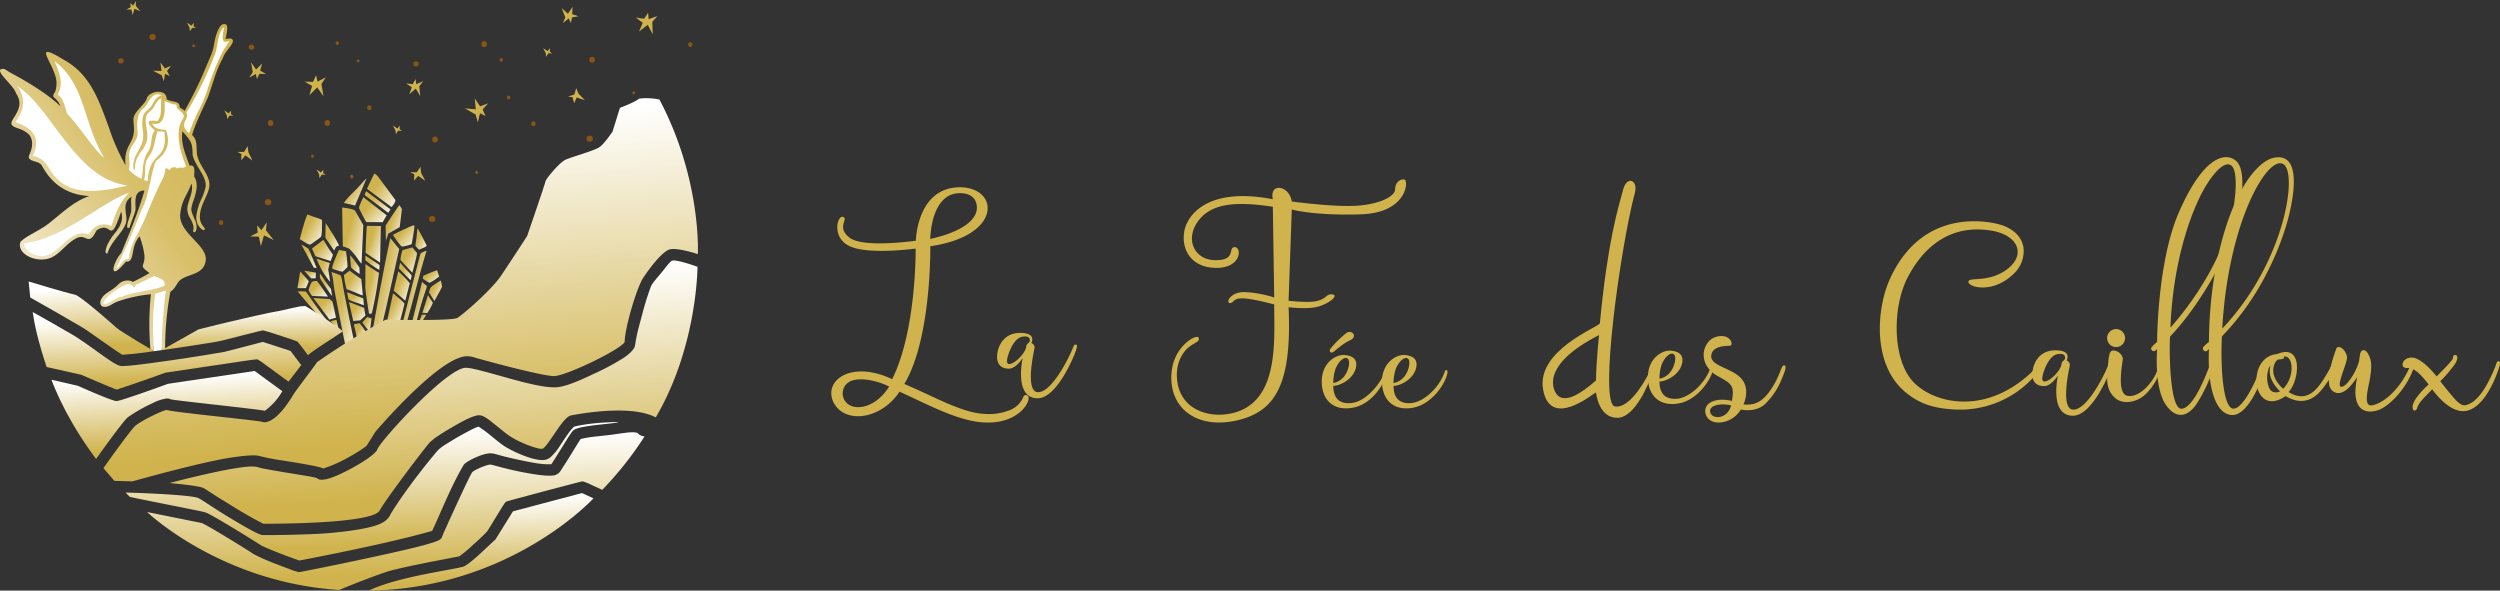 <svg xmlns="http://www.w3.org/2000/svg" width="1057.76" height="249.88">
    <rect width="100%" height="100%" fill="#333333" stroke="none"/>
    <defs>
        <linearGradient id="a" x1=".78" x2="1.55" y1="-.15" y2=".5">
            <stop offset="0" stop-color="#d0b34c"/>
            <stop offset="1" stop-color="#fff"/>
        </linearGradient>
        <linearGradient id="b" x2=".92" y1=".99" y2=".12">
            <stop offset="0" stop-color="#fff"/>
            <stop offset=".61" stop-color="#d8bf69"/>
            <stop offset="1" stop-color="#d0b34c"/>
        </linearGradient>
        <linearGradient id="c" x1=".46" x2=".56" y1=".07" y2=".89">
            <stop offset="0" stop-color="#fff"/>
            <stop offset="1" stop-color="#d0b34c"/>
        </linearGradient>
    </defs>
    <g>
        <g fill="url(#a)" transform="translate(125.85 73.52)">
            <path d="m29.27 1.9-4.9 11.54-4.76-1.1a42.2 42.2 0 0 1 3-3.5 74.36 74.36 0 0 0 4.43-4.6 24.81 24.81 0 0 1 2.23-2.34Z"/>
            <path d="M32.47 0c.9-.13 2.37 2.22 4.15 4.6 2.13 2.84 4.47 5.96 4.77 6.43.46.77-1.56 3.08-1.56 3.08L29.42 6.37s2.11-4.53 3.05-6.36Z"/>
            <path d="m29.12 7.4 10.25 7.67-.99 1.44-9.76-7.35c-.51-.38.5-1.76.5-1.76Z"/>
            <path d="m27.88 9.9 9.87 7.67-1.69 2.92-6.83-.04c-.21-.01-.63-.9-1.2-1.99a66.38 66.38 0 0 1-1.97-3.93C25.9 14 27.88 9.9 27.88 9.9Z"/>
            <path d="M43.05 13.23s1.18 1.44 1.14 1.84l-.92 7.5-4.82 2.73-1.03 3.02-.11-6.26c0-.4 5.74-8.83 5.74-8.83Z"/>
            <path d="m29.4 22.05 5.91.05-.36 15.5-6.13-4.12s.37-10.99.58-11.43Z"/>
            <path d="M28.75 34.66c.48.2 6 3.96 6 3.96l-.12 2.06a41.47 41.47 0 0 1-5.89-4.11Z"/>
            <path d="M18.92 14.27s4.96.54 5.42 1.33 3.52 5.98 3.52 6.23-.75 16.22-.75 16.22c-.12-.19-.47-.5-.87-1.01s-.78-1.2-1.34-1.92a35.05 35.05 0 0 0-3.04-3.45 26.97 26.97 0 0 0-2.67-.95Z"/>
            <path d="M22.3 34.38a52.8 52.8 0 0 1 3.9 5.28c.1 1.01.09 2.7.09 2.7a9.56 9.56 0 0 1-1.68-1.13 9.22 9.22 0 0 1-1.88-1.57c-.17-.48-.43-5.28-.43-5.28Z"/>
            <path d="m17.59 32.22 2.95.55s.82 6.24.6 6.7a14.91 14.91 0 0 1-2.1 2s-3.95-.91-4.3-1.45 1.87-5.73 2.85-7.8Z"/>
            <path d="m29.5 60.64 1.83.53s-.54 4.97-.76 5.43-3.12-3.7-3.12-3.7Z"/>
            <path d="m23.87 63.67 2.48-.42s2.97 3.75 2.76 4.2-3.78 2.58-3.78 2.58Z"/>
            <path d="M40.38 25.88a62.9 62.9 0 0 1 5.85-2.87 12.96 12.96 0 0 1 3.17-1.23c.36.29-.81 6.54-1.1 8.03 0 0-3.5 1.17-4.18.92s-3.74-4.85-3.74-4.85Z"/>
            <path d="M50.79 23.05c.59.87 1.9 3.38 2.86 5.27a18.26 18.26 0 0 1 1 2.05c.04.63-2.8 1.5-3.2 1.77 0 0-1.58-1.44-1.55-1.83 0-.17.24-1.5.44-3.07.25-1.88.3-2.85.45-4.19Z"/>
            <path d="M11.95 20.87s5.54 8.27 5.6 9.62c-1.34-.15-1.73 1.49-2 2.02l-3.74-5.42Z"/>
            <path d="m4.23 17.22 3.08 1.13a18.92 18.92 0 0 1 2.95 1.1c.29.24.14 1.58.1 3.08a18.9 18.9 0 0 1-.31 4 11.44 11.44 0 0 1-2.19 1.75c-1.25.83-2.18 1.69-2.61 1.69-.84 0-4.26-2.34-4.26-2.34s.77-3.08 1.58-5.68a33.04 33.04 0 0 1 1.66-4.73Z"/>
            <path d="M1.66 29.97a22.77 22.77 0 0 1 2.89 1.69c.5.48 3.56 8.24 3.56 8.24l-1.21-.2Z"/>
            <path d="m6.17 31.62 4.76-3.64c.52.68 1.24 2 2.4 3.81.83 1.27 1.7 2.38 1.7 2.48a24.03 24.03 0 0 1-1.04 2.65l-6.41-2.05s-.84-1.83-1.41-3.25Z"/>
            <path d="m8.1 35.93 5.61 1.83a26.73 26.73 0 0 0-.69 2.74c0 .16.24 1.27.42 2.5.2 1.29.34 2.7.34 2.7a35.52 35.52 0 0 1-3.25-4.58 39.77 39.77 0 0 1-2.44-5.19Z"/>
            <path d="m39.3 27.22 3.75 4.63s-5.27 24.13-8.01 35.4l-3.21-1.19s4.9-27.7 7.46-38.84Z"/>
            <path d="M44.39 32.51c.2-.35 3.1-1 4.17-1.36l2.04 2.39c.09.65-1.98 8.33-1.98 8.33s-4.89-5.14-5.03-5.4a17.17 17.17 0 0 1 .8-3.96Z"/>
            <path d="m43.43 37.65 3.2 3.49A20.36 20.36 0 0 1 48.3 43a8 8 0 0 1-.46 2.05l-4.9-4.98Z"/>
            <path d="M42.66 41.27a46.13 46.13 0 0 1 4.86 5.02c-.09.52-1.9 7.42-1.9 7.42l-4.86-4.24c.36-1.82 1.9-8.2 1.9-8.2Z"/>
            <path d="m40.47 50.59 2.15 1.8a20.66 20.66 0 0 1 2.64 2.5 13.87 13.87 0 0 1-.38 1.77c-.38 1.58-1.48 5.66-1.48 5.66l-5.56.37Z"/>
            <path d="M52.12 33.65a17.29 17.29 0 0 1 2.52-1.12s-1.3 4.2-2.7 9.4c-2.03 7.55-5.4 20.45-5.68 20.76a3.76 3.76 0 0 1-1.83.7s7.48-29.49 7.69-29.74Z"/>
            <path d="M53.22 43.23a53.92 53.92 0 0 1 5.86-2.44l.9 2.67a24.28 24.28 0 0 1-4.1 2.69 17 17 0 0 1-2.82-1.79Z"/>
            <path d="M52.73 45.72s.45.43.98.9c.45.4.95.71 1.03 1 .07.23-.9 2.77-1.77 5.51-.87 2.73-2.64 9.52-2.64 9.52l-1.79-.07Z"/>
            <path d="M56.14 48.61c.35-1.15 3.6-2.82 4.5-3.46a13.72 13.72 0 0 1 .52 2.6c-.08.45-3.22 6.07-3.22 6.07l-2.33-3.69a15.53 15.53 0 0 0 .53-1.52Z"/>
            <path d="M55.23 51.35c.43.66.86 1.43 1.3 2.06.39.54.74 1 .72 1.25a21.3 21.3 0 0 1-2.34 4.26l-2.06-.07Z"/>
            <path d="M52.65 59.62h1.85l-1.85 3.03-1.35.36Z"/>
            <path d="M28.78 38.2s4.69 3.26 5.72 3.68a160.91 160.91 0 0 1-3.04 17.22l-1.17.17c-1.54-9.36-1.57-11.05-1.57-11.05Z"/>
            <path d="m22.03 41 4.99 3.58s.46 4.54.6 6.89c-2.1-.64-5.11-2.2-6.84-2.63a38.98 38.98 0 0 1-1.12-5.96Z"/>
            <path d="M21.1 50.14s4.31 1.7 6.75 2.59l.25 2.91-3.18-1.14a18.16 18.16 0 0 1-3.26-1.3 12.43 12.43 0 0 1-.56-3.06Z"/>
            <path d="m21.83 54.29 6.39 2.46c.31 1.4.29 2.3.57 3.22l-2.25 2.05-2.95.28Z"/>
            <path d="M14.4 41.52c1.45.64 3.6 1.14 3.98 1.68a23.37 23.37 0 0 1 .84 3.94c.7 4.42 4.87 24.56 5.55 27.69 0 0-3.22-.33-4.25-.98-.95-4.48-4.3-21.38-4.83-24.43-.25-1.49-.43-3.32-.64-4.62-.2-1.34-.43-2.11-.65-3.28Z"/>
            <path d="M9.5 42.3c.31.07 1.27 1.72 2.46 3.4 1.07 1.53 2.24 3.04 2.24 3.04s.25 1.87.45 2.9c-.42-.12-4.97-7.07-5.08-7.48a7.07 7.07 0 0 1-.07-1.86Z"/>
            <path d="m2.9 41.02 4.9.82-.1 2.38-1.9.04c-.9-.9-2.9-3.24-2.9-3.24Z"/>
            <path d="M1.16 41.35s3.65 3.95 3.64 4.18-1.22 2.85-1.22 2.85H0Z"/>
            <path d="M6.05 45.85a3.14 3.14 0 0 1 2.09-.47c.53.12 4.77 6.6 4.77 6.6l-6.74-.3a12.5 12.5 0 0 1-1.47-2.4 14.5 14.5 0 0 1 1.35-3.43Z"/>
            <path d="M6.73 52.56s4.79.33 6.82.41l1.27 1.08s1.15 4.94 1.47 6.87a19.25 19.25 0 0 0-2.74.81Z"/>
            <path d="M.1 49.79a27.84 27.84 0 0 1 3.42.04c.16.06 1.54 2.1 3.22 4.55 2.35 3.42 6.11 8.16 6.11 8.16s-1.88-.52-2.23-.65c-.18-.07-2.89-3.1-5.51-6.15-2.54-2.96-5-5.95-5-5.95Z"/>
            <path d="M14.08 62.42a17.71 17.71 0 0 1 2.42-.62l.89 3.87-.89-.34Z"/>
        </g>
        <path fill="#fff"
              d="m65.32 123.85 5.05-1.21c-1.05 12.11-1.14 18.87-1.97 25.51l-3.28.44c-1.19-7.88-1.37-11.03.2-24.74Z"/>
        <path fill="url(#b)"
              d="M-378.57-27.78c.81-.04 3.35-.81 3.08 1.15a6.1 6.1 0 0 1-1.16 2.09c-1.27 1.8-2.42 2.9-2.97 4.63a49.4 49.4 0 0 0-3.63 8.48c-1.38 4.2-2.42 7.35-2.65 7.92-1.2 3.04-5.55 11.52-6.85 16.38 2.22 2 1.79 4.42 2.01 7.51.35 4.86 5.15 8.75 5.32 13.16s-4.08 8.38-4.05 14.18a6.17 6.17 0 0 0 1.28 3.57c.6.81 1.16 1.3.6 1.77-.34.28-1.83-.56-2.74-2.37a6.86 6.86 0 0 1-.63-3.38 22.67 22.67 0 0 1 2-7.04 24.9 24.9 0 0 0 1.94-5.45c.26-1.74-.44-3.6-1.53-5.58-1.3-2.36-3.13-4.88-3.87-7.5-.27-1.02.06-3.13-.66-5.27-.52-1.56-1.78-2.86-3.73-5.18-.92 5.8 1.85 10.67 2.93 14.49 2.92-.52 1.9 3.23 2.04 4.72 1.89 2.82.83 6.65-.18 9.77a16.34 16.34 0 0 0-1.06 3.8c-.02 1.43.85 3.14 1.8 5.37s.27 5.11-.82 4.47c-.58-.39.37-1.08-.27-3.22a12.44 12.44 0 0 0-1.15-2.52 7.66 7.66 0 0 1-1.25-3.86c-.08-3.19 2.89-7.24 1.77-10.92a52.03 52.03 0 0 1-2.62 5.62 19.49 19.49 0 0 0-2.18 7.88c-.1 7.77 11.72 12.7 10.82 19.15-.8 5.67-6.6 5.5-10.18 7.75-2.14 1.33-2.36 3.89-4.76 5.36a130.06 130.06 0 0 0-2.24 24.32l-1.5.43a230.27 230.27 0 0 1 1.85-25.35 24.52 24.52 0 0 1-4.5 1.37c-1.57 10.79-.88 18.25-.55 24.41l-1.52-.84a125.6 125.6 0 0 1 .2-23.26 59.73 59.73 0 0 0-9.35 1.65 45.36 45.36 0 0 0-5.28 1.64 21.13 21.13 0 0 0-2.26 1.22c-2.37 1.36-3.96.97-4.4-.28-.34-.97.13-2.58 1.88-4.12 1.03-.9 2.6-1.7 4.35-3.08.47-.37.98-.86 1.53-1.4 2.1-1.98 5.05-1.58 5.84-.82a82.08 82.08 0 0 0 7.12-3.77c-1.43-1.03-2.85-2.15-2.87-2.89 0-.82.88-1.78.71-4.58a33.73 33.73 0 0 0-2.05-8.07 11.01 11.01 0 0 0-2.45 4.94c-.7 2.79-.66 6.17-3.29 5.73-3.26 3.83-4.44 4.42-5 4.04-1.13-.9 1.09-5.6 2.95-7.57 2.95-7.07 7.29-17.43 9.85-26.5-5.27-.08-3.42 6.45-3.83 8.38-.42 1.92-2.4 6.42-2.4 7.23-2.59 1.52.25-4.94.6-6.62.25-3.27-.34-4.76.25-6.41-2.83 1.64-2.8 4.03-2.54 6.58.19 1.84.74 3.42-.32 5.59-2.06 4.22-5.9 6.9-7.43 11.87-1.13.3-.95-1.64.12-3.95a25.3 25.3 0 0 1 2.92-4.52 15.94 15.94 0 0 0 2.4-3.66 7.4 7.4 0 0 0 .35-5.57c-4.06 12.23-4.03 6.83-7.33 6.77a5.14 5.14 0 0 0-3.17 1.33 12.55 12.55 0 0 1-1.3 2.24c-2.26 3.13-3.48-.9-6.99.85-4.65 2.3-7.16 7.13-11.7 8.6-6.27 1.9-13.9-2.35-12.06-7.07 2.5-2.32 5.1-3.27 10.14-6.42a35.05 35.05 0 0 0 3.4-2.6c4.28-3.36 9.2-8.16 15.59-10.31-15.3-.74-19.56-12.6-20.52-13.44a4.94 4.94 0 0 0-1.51-.85c-.77-.28-1.7-.5-2.47-.86-.89-.41-1.2-1.01-1.15-1.53.09-.87 2.54-4.52.8-8.28a4.98 4.98 0 0 0-1.54-1.78 11.54 11.54 0 0 0-3.25-1.7c-1.53-.55-2.98-.94-3.33-2.04-.67-2.14 6.26-6.63 1.95-12.95-.95-3.52-9.86-10.03-5.69-10.38 1.02-.08 1.63.73 3.53 1.74C-455.6-6-450.28-1.05-448.42.71a8.09 8.09 0 0 0-1.93-3c-.55-.57-1.13-.94-1.13-1.34.02-1.54 1.17-.75 1.37-5.24s-4.42-10.87-4.42-12.85c0-.47.2-1.78 6.89 2.41a29.6 29.6 0 0 1 10.75 9.48c3.83 5.29 6.42 12.57 9.08 19.91a85.68 85.68 0 0 0 6.92 15.58c-.78-7.14 2.4-8.77 3.24-12.54.57-2.6.25-3.15.09-6.64s4.93-6.34 5.7-9.22c.26-.97 1.58-2.08 3.3-2.5 2.23-.53 5.07 0 5.07 3 1.32.87 3.28.76 4.59 1.48 1.4.78.23 1.7 1.5 2.34 1.05.52 1.29.88 1.44 1.14a185.5 185.5 0 0 0 6.94-13.61c1.03-2.25 2-4.64 3-7 1.75-4.02 2.09-5.03 2.42-6.78.17-.88.26-1.45.44-2.31a20.6 20.6 0 0 1 1.52-4.78c1-1.96 1.63-2.4 2.82-2.28 1.04.11 1.35 1.24.25 6.26Z"
              transform="translate(474.02 44.26)"/>
        <path fill="#fff"
              d="M23.14 25.98c2.3 1.58 7.17 5.66 10.78 15.14s4.7 16.26 10.1 25.68c-4.06-3.11-10.57-13.57-15.65-18.74-1.09-3.58-1.5-6.17-3.94-8.1 1.67-3.3 2.17-6.12-1.29-13.98Z"/>
        <path fill="#fff"
              d="M7.23 36.26c3.29 2.52 5.35 3.95 10.48 10.3 1.93 2.4 4.26 5.65 7.44 9.86 11.43 15.17 18.48 20.3 28.81 22.13-7.88 1.84-18.64 3.92-25.94-.03a17.28 17.28 0 0 1-5.53-4.77c-.95-1.24-1.64-2.54-2.49-3.72a9.04 9.04 0 0 0-6.17-4.08c3.04-6.1 1.87-11.28-7.39-14.28 1.06-1.5 6.45-7.6.79-15.41Z"/>
        <path fill="#fff"
              d="M10.14 102.94c10.33-1.16 20.58-7.64 29.46-13.26 5.77-3.64 10.97-6.89 15.16-8.17-4.78 4.13-7.08 12.6-7.6 14.19a6.7 6.7 0 0 0-9.41 3.67c-2.67-1.28-5.32-.45-7.62 1.08-3.85 2.57-7.17 7.3-11.53 7.87-3.9.45-8.7-2.55-8.46-5.38Z"/>
        <path fill="#fff"
              d="M54.47 120.13c1.42-.06 1.56 1.38 2.34 1.4s.4-.88.4-.88l8.13-3.93c1.2 1 4.67 1 4.36 4.1-4.6 2.31-13.2 2.46-18.22 4.77-1.79-.45-7.36 4.5-7.75 2.68s8.01-8 10.74-8.14Z"/>
        <path fill="#fff"
              d="M90.56 23.82c1.6-2.63 1.42-10.58 4.29-12.35-1.41 6.67-.31 6.71 2.35 5.86-3.93 5.07-7.28 13.69-9.7 21.46a55.74 55.74 0 0 1-3.34 7.77 76.89 76.89 0 0 0-4.14 9.8c-5.03-4.16.53-5.83-1.2-8.67a138.48 138.48 0 0 0 11.74-23.87Z"/>
        <path fill="#fff"
              d="M66.58 55.61s1.5.08 3 .08c1.5 13.13-6.24 7.22-7.13 21l-1.55-.52c.96-2.24 0-6.14 1.19-8.52.56-1.11 1.7-2.17 2.49-4.2.85-2.27 1.24-5.46 2-7.84Z"/>
        <path fill="#fff"
              d="M54.54 71.87c.7-3.21-.23-5.52.17-7.41A15.04 15.04 0 0 1 57 60a7.57 7.57 0 0 0 1.17-2.86 10.08 10.08 0 0 0 0-2.13 15.15 15.15 0 0 1 .45-6.26 6.05 6.05 0 0 1 1.46-2.34c.33-.36.74-.65 1.15-1.06a11.71 11.71 0 0 0 1.37-1.94c1.03-1.8 2.94-4.81 5.84-2.93-2.9.42-3.33 3.15-4.78 4.87s-3.14 2.04-3.4 5.33a19.91 19.91 0 0 0 .05 3.7 13.31 13.31 0 0 1 .1 5.07c-.8 3.22-2.8 5.37-3.57 7.9s-.4 4.5-.03 4.5c.75 0-.18-1.56 1.02-4.5s2.64-3.51 4.03-6.94-.67-7.34-.12-10.62c.41-2.48 2.47-2.56 3.64-5.02 1.13-2.18 2.23-3.13 2.85-3.13.02.81-.07 1.6-.07 2.31a32.87 32.87 0 0 1-.13 3.7 6.34 6.34 0 0 1-1.49 3.62s-7.53-1.61-.95 4a4.05 4.05 0 0 0-1.16 2.09c-.49 1.84-.29 2.92-.92 4.96a6.19 6.19 0 0 1-.96 1.86 11.53 11.53 0 0 0-1.4 3.18c-.97 3.19-.62 5.22-1.21 8.22-1.38-.18-4.24-2.53-5.39-3.72Z"/>
        <path fill="#fff"
              d="M69.6 42.8c1.88.53 2.9 1.3 4.67 1.43a.61.61 0 0 1 .32.2.65.65 0 0 1 .14.47 2.14 2.14 0 0 0 .08.66 1.9 1.9 0 0 0 .74.81c.34.3.85.71 1.2 1.04a2.42 2.42 0 0 1 1.01 1.66c0 1.55-2.32 2.42-2.2 8.55.23 6.12 2.73 11.12 3.13 12.93-.6.04-.76.35-1.34.48a2.86 2.86 0 0 0-2.3.25 2.07 2.07 0 0 0-3.3.8s-1.36-1.47-1.8-.6a11.32 11.32 0 0 1-.96 3.89c-.3.49-2.67 5.17-5.13 11-1.43 3.4-2.55 6.4-3.92 9.2-2.6 5.27-5.15 8.95-5.4 14.08-2.75-.74-3.77 3.77-5.46 4 4.96-9.94 8.6-19.3 10.5-24.06 1.24-3.1 1.26-2.46 2.03-4.86 1.9-5.99 2.43-11.63 4.25-16.4.62-.91 7.7-4.69 4.3-13.39-2.55-.11-4.89-.45-5.7-2.66 1.54.18 5.99 1.52 5.13-9.48Z"/>
        <g fill="url(#c)" transform="translate(12.12 41.55)">
            <path d="M258.3.17a27.07 27.07 0 0 1 8.59.4c17.91 33.84 16.25 65.4 16.25 65.4s-8.8-2.94-11.98-1.97-8.42 7.9-11.15 12.02-7.81 21.33-7.83 27.13c-1.81 3.31-24.98 14.42-29.87 14.42-4.46.03-25-5.4-33.28-7.75a11.6 11.6 0 0 0-3.4-.65c-11.57-.27-38.94 32-38.94 32l-3.66 5.83c-.29.48-9.66 6.99-18.45 9.69-1.2-1.08-18.59-3.58-21.02-4.02s-4.6-.95-5.54-1.2c-1.62-.44-3.82-.68-12.23.56-12.9 1.9-41.92 10.09-41.92 10.09l-7.59-.21-4.64-5.4s11.27-15.94 13.52-17.91 9.96-5.8 13.06-6.72c2.95.97 34.11 3.97 40.3 4.97.2.16 4.87 2.53 13.1-10.78.33-1.06 8.53-11.55 10.41-14.4a313.13 313.13 0 0 1 29.04-17.97s27.93.63 30.3-.74 14.47-11.84 18.57-17.94 10.97-16.7 10.97-16.7 7.7-22.37 7.8-23.23 5.7-7.67 8.24-8.95 12.64-3.94 14.74-5.55 5.35-6.43 5.35-6.43l3.14-10.09s6.35-2.34 8.12-3.9Z"/>
            <path d="M0 77.55s15.38 4.67 19.58 5.58c1.1.16 5.3 3.48 9.36 6.88 3.74 3.14 7.37 6.34 8.21 7.12 1.74 1.59 15.9 9.9 15.9 9.9s-6.82 1.1-13.4 1.53c-5.09-3.13-13.67-9.64-17.31-11.8S6.6 87.64.67 84.32Z"/>
            <path d="M71.87 97.82s9-2.3 18.75-4.53c3.73-.85 7.6-1.75 11.16-2.49 1.61-.33 3.1-.52 4.62-.86 4.06-.9 7.18-1.64 8.67-1.9l2.04-.1s12.3 7.55 15.88 10.68c-3.32 2.32-12.85 8.19-14.82 10.13 0 0-3.99-5.48-4.46-5.8s-13.97-4.73-14.55-4.73-14.29 3.6-17.56 4.4-25.37 4-25.37 4Z"/>
            <path d="m1.7 90.47 8.8 4.96c1.64.92 3.3 1.9 5.14 2.96 1.56.9 3.93 2.25 4.82 2.85 8.35 5.47 15.4 11.5 18.42 12.05 2.25.42 18.85-1.94 31.07-3.84 7.3-1.13 13.11-2.17 13.11-2.17l16.01-4.16 11.72 3.8 4.55 6-5.36 7c-1.34-.92-4.99-3.59-8.06-5.87-2.55-1.9-4.62-3.51-5.36-3.56-.72-.05-8.56 1.17-17.03 2.43-10.34 1.55-21.6 3.2-21.6 3.2s-12 4.37-20.65 7.16c-1.7-.47-14.99-6.24-14.99-6.24l-14.7-3.31C3.74 101.99 2.5 95.78 1.71 90.47Z"/>
            <path d="m9.66 119.1 11.18 2.58s14.45 6.5 16.37 6.46 21.76-7.3 21.76-7.3l36.63-5.43 11.74 8.55a26.37 26.37 0 0 1-7.4 8.3c-3.51-.78-35.37-4.03-39.83-4.84a3.24 3.24 0 0 0-1.77-.35 17.98 17.98 0 0 0-5.61 1.82A67.78 67.78 0 0 0 41.97 135c-2.12 1.69-13.43 17.62-13.43 17.62C15.07 134.75 9.66 119.1 9.66 119.1Z"/>
            <path d="m204.91 174.8 29.2-7.73 4.88 2.23s-35.07 38.24-95.09 39.03c9.15-4.4 24.45-7.1 33.31-8.75a167 167 0 0 0 6.3-1.25c2.87-.62 11.57-9.6 13.94-11.53Z"/>
            <path d="M59.6 162.83s26.7-7.11 35.1-7c1.96 0 2.95.56 4.4.83 12.2 2.32 22.76 3.58 23.04 4.22 1.85 1.6 7.28-.53 12.76-3.36 5.96-3.06 11.96-7 12.65-8.95 1.33-3.73 29.68-34.75 37.47-34.5 2.21.07 5.35.93 9.09 1.92 9.23 2.45 21.58 6.44 28.6 6.35 4-.05 10-2.69 16.03-5.54a104.23 104.23 0 0 0 13.17-7.04c2.7-1.84 4.32-3.67 4.6-4.93.22-.97.44-2.81.86-4.72.6-2.72 1.5-5.88 2.37-9.17a118.01 118.01 0 0 1 3.55-11.3c.52-1.26 2.6-3.63 4.34-5.7 1.98-2.37 3.65-4.83 4.61-5.2 1.77-.66 10.75 2.58 10.75 2.58s.03 33.62-17.66 63.74c-11.2-6.02-35.95-.81-35.95-.81-1.68.43-3.68 3.06-5.7 5.95-2.25 3.24-4.5 6.83-5.9 7.93-.63.5-2.37.08-4.75-.7a44.93 44.93 0 0 1-4.88-1.98 37.84 37.84 0 0 1-4.33-2.32 39.84 39.84 0 0 1-3.3-2.46c-1.7-1.36-3.36-2.75-4.87-3.91a20.5 20.5 0 0 0-3.04-2.07 4.84 4.84 0 0 0-1.93-.54c-2.1-.06-6.18 1.98-10.23 4.33-2.42 1.4-4.88 2.84-6.84 4.15a32.01 32.01 0 0 0-3.72 2.82c-1.62 1.58-18.55 23.9-21.43 29.05s-39 5.59-49.2 5.54A182.22 182.22 0 0 1 86 172.47c-2.46-1.52-4.7-2.86-6.6-4.07-2.78-1.78-4.75-3.15-5.59-3.53-2.23-1.01-14.21-2.04-14.21-2.04Z"/>
            <path d="M41.05 166.86c7.12.14 27.63 1.03 30.57 2.26 1.23.5 5.25 3.3 10.04 6.3 2.1 1.31 4.38 2.67 6.57 3.97 4.65 2.77 8.88 5.11 10.57 5.44 1.85.06 10.15.02 19.78-.34a162.42 162.42 0 0 0 20.9-2c7.17-1.26 12.06-2.63 13.65-6.5 6.38-10.54 18-24.85 20.27-27.27a24.46 24.46 0 0 1 3.68-2.63c4.81-3.08 12.51-7.21 13.3-7.1a41.55 41.55 0 0 1 4.42 3.18c2.34 1.87 4.91 4.07 6.75 5.22a49.28 49.28 0 0 0 6.2 3.14c3.2 1.37 6.86 2.58 9.7 2.58a5.27 5.27 0 0 0 3.2-1.07 22.39 22.39 0 0 0 4.26-5.18c2.02-2.94 4.01-6.21 5.88-7.9 7.95-1.98 18.77-1.93 18.77-1.93-.72.7-16.29 1.31-18.93 3.38-.84.65-1.97 2.52-3.5 4.97-2.3 3.7-5.2 8.4-5.98 9.5a32.18 32.18 0 0 1-6.9-.55c-3.91-.63-8.46-1.65-12.14-2.53-4.6-1.12-4.83-1.46-6.62-1.55-2.84-.14-9.45 2.84-11.3 4.69-5.36 8.94-10.12 21.1-13.45 28.12-19.35 5.63-56.2 12.55-56.2 12.55s-10.11-3.5-16.02-6.3c-6.66-4.26-21.45-13.38-23.84-14.1-1.74-.53-23.42-4.7-31.8-6.5a22.41 22.41 0 0 1-1.83-1.85Z"/>
            <path d="m50.1 175.08 23.16 4.67c1.67.73 6.22 3.4 11.27 6.47 3.5 2.13 7.83 4.8 10.83 6.76a89 89 0 0 0 10.16 4.42c1.78.7 3.51 1.33 5 1.88a21.86 21.86 0 0 0 3.82 1.24c.4 0 5.61-1.04 12.8-2.5 6.24-1.26 14-2.9 21.47-4.54 12.8-2.8 24.53-5.5 25.8-7.06.7-.85.53-1.2 1.56-3.37 3.4-7.5 11-24.18 11.79-24.89 1.22-1.08 6.21-3.2 7.68-3.13.6.02 4.43 1.22 9.23 2.3 6.92 1.56 15.74 3.08 18.3 2.06 1.9-.75 2.22-2.07 3.64-4.1 2.65-4.1 5.74-9.32 6.93-11.07 3.48-.93 7.57-1.15 12.04-1.7 5.96-.73 9.51-1.59 12-.92a4.3 4.3 0 0 0 3.02 1.5 144.65 144.65 0 0 1-17.9 22.6s-2.06-.95-4.22-1.93a26.73 26.73 0 0 0-4-1.65c-.34-.03-3.35.77-7.47 1.85-3.35.89-7.49 1.96-11.42 3.02-6.84 1.84-13.11 3.48-13.61 3.76-.44.24-1.62 2.17-3.03 4.49-2.13 3.46-4.7 7.83-5.21 8.34a103.2 103.2 0 0 1-5.9 5.55 50.08 50.08 0 0 1-5.63 4.7c-5.47 1.1-25.9 4.84-31.33 6.75a337.42 337.42 0 0 0-19.46 7.48c-50.23-3.15-81.31-32.98-81.31-32.98Z"/>
        </g>
        <g fill="#8a5414">
            <path d="M292.05 17.85c.52 0 .87.35.87 1a.93.93 0 0 1-.87 1.04c-.47 0-.89-.33-.89-1.04s.37-1 .9-1Z"/>
            <path d="M250.53 24.04a1.2 1.2 0 0 1 1.16 1.23 1.21 1.21 0 0 1-1.16 1.29 1.19 1.19 0 0 1-1.19-1.29 1.16 1.16 0 0 1 1.19-1.23Z"/>
            <path d="M268.16 38.62a.6.6 0 0 1 .58.65.61.61 0 0 1-.58.69.6.6 0 0 1-.59-.69.6.6 0 0 1 .6-.65Z"/>
            <path d="M204.89 17.44a1.2 1.2 0 0 1 1.17 1.25 1.23 1.23 0 0 1-1.17 1.3 1.2 1.2 0 0 1-1.2-1.3 1.17 1.17 0 0 1 1.2-1.25Z"/>
            <path d="M212.11 24.57a.7.7 0 0 1 .69.76.73.73 0 0 1-.69.79.72.72 0 0 1-.7-.8.69.69 0 0 1 .7-.75Z"/>
            <path d="M249.51 57.43a1.28 1.28 0 0 1 1.36 1.25 1.31 1.31 0 0 1-1.36 1.3 1.3 1.3 0 0 1-1.38-1.3 1.26 1.26 0 0 1 1.38-1.25Z"/>
            <path d="M64.6 14.39a1.28 1.28 0 0 1 1.36 1.25 1.31 1.31 0 0 1-1.35 1.3 1.3 1.3 0 0 1-1.39-1.3 1.26 1.26 0 0 1 1.39-1.25Z"/>
            <path d="M215.18 40.45a.76.76 0 0 1 .7.8.78.78 0 0 1-.7.85.76.76 0 0 1-.72-.84.74.74 0 0 1 .72-.81Z"/>
            <path d="M225.7 51.32a.95.95 0 0 1 .9 1.01.97.97 0 0 1-.9 1.06.95.95 0 0 1-.9-1.06.93.93 0 0 1 .9-1.01Z"/>
            <path d="M201.72 72.28a.63.63 0 0 1 .57.69.65.65 0 0 1-.57.71c-.32 0-.59-.25-.59-.71a.61.61 0 0 1 .59-.69Z"/>
            <path d="M184.09 57.74a1.2 1.2 0 0 1 1.17 1.26 1.23 1.23 0 0 1-1.17 1.3 1.2 1.2 0 0 1-1.2-1.3 1.17 1.17 0 0 1 1.2-1.26Z"/>
            <path d="M176.04 25.97a1.1 1.1 0 0 1 1.14 1.05 1.11 1.11 0 0 1-1.14 1.1 1.08 1.08 0 0 1-1.18-1.1 1.07 1.07 0 0 1 1.18-1.05Z"/>
            <path d="M142.71 17.45a.73.73 0 0 1 .69.77.74.74 0 0 1-.69.8.72.72 0 0 1-.7-.8.7.7 0 0 1 .7-.77Z"/>
            <path d="M151.54 25.16a.62.62 0 0 1 .65.58.62.62 0 0 1-.65.61.61.61 0 0 1-.67-.6.6.6 0 0 1 .67-.59Z"/>
            <path d="M182.86 91.38a1.3 1.3 0 0 1 1.36 1.23 1.31 1.31 0 0 1-1.36 1.3 1.29 1.29 0 0 1-1.39-1.3 1.27 1.27 0 0 1 1.4-1.23Z"/>
            <path d="M156.28 44.55a.97.97 0 0 1 .9 1.03.99.99 0 0 1-.9 1.07.96.96 0 0 1-.92-1.07.94.94 0 0 1 .92-1.03Z"/>
            <path d="M93.56 93.13a.97.97 0 0 1 .9 1.03.99.99 0 0 1-.9 1.07.96.96 0 0 1-.92-1.07.94.94 0 0 1 .92-1.03Z"/>
            <path d="M148.85 73.89a.77.77 0 0 1 .71.82.78.78 0 0 1-.7.85.76.76 0 0 1-.73-.85.74.74 0 0 1 .72-.82Z"/>
            <path d="M132.24 65.4a.64.64 0 0 1 .6.68.65.65 0 0 1-.6.7.64.64 0 0 1-.61-.7.62.62 0 0 1 .61-.68Z"/>
            <path d="M138.5 50.78a1.2 1.2 0 0 1 1.17 1.23 1.22 1.22 0 0 1-1.16 1.29 1.19 1.19 0 0 1-1.19-1.29 1.17 1.17 0 0 1 1.19-1.23Z"/>
            <path d="M106.42 18.88a1.1 1.1 0 0 1 1.17 1.06 1.13 1.13 0 0 1-1.17 1.1 1.1 1.1 0 0 1-1.2-1.1 1.07 1.07 0 0 1 1.2-1.06Z"/>
            <path d="M51.2 24.67a1.1 1.1 0 0 1 1.17 1.06 1.13 1.13 0 0 1-1.17 1.1 1.1 1.1 0 0 1-1.2-1.1 1.07 1.07 0 0 1 1.2-1.06Z"/>
            <path d="M114.51 50.79a1.2 1.2 0 0 1 1.17 1.25 1.23 1.23 0 0 1-1.17 1.3 1.2 1.2 0 0 1-1.19-1.3 1.18 1.18 0 0 1 1.2-1.25Z"/>
            <path d="M113.45 84.24a1.32 1.32 0 0 1 1.38 1.26 1.33 1.33 0 0 1-1.38 1.31 1.31 1.31 0 0 1-1.42-1.31 1.3 1.3 0 0 1 1.42-1.26Z"/>
            <path d="M81.94 18.78a.62.62 0 0 1 .65.58.62.62 0 0 1-.65.6.61.61 0 0 1-.66-.6.6.6 0 0 1 .66-.58Z"/>
        </g>
        <g fill="#d0b34c">
            <path d="m274.22 5.4.23 2.72 3.68-1.34-2.15 2.5.2 5.25-2.12-4.04-3.66 2.84 1.54-3.68-2.85-2.2 3.44.49Z"/>
            <path d="m205.43 49.1-2.36-1.2-.89 3.86-.92-3.28-4.54-2.64 4.59.43-.44-4.6 2.25 3.31 3.38-1.24-2.3 2.58Z"/>
            <path d="m240.31 5.82 1.96-2.95-.2 3.14 2.74.87-2.75.45-.53 2.38-.93-1.94-2.4 1.98.97-2.46-1.53-3.88Z"/>
            <path d="m229.81 20.34 1.87 1.31 1-1.26-.05 1.6 1.1.57h-1.75l-.93 1.45-.15-1.57Z"/>
            <path d="M240.33 40.8 243 40l.8-2.72.98 2.36 2.7 2.76-3.5-1.14-1.05 2.44-.7-2.57Z"/>
            <path d="m133.73 31.86.63 2.66 3.51-1.8-1.88 2.8.87 5.2-2.65-3.76-3.33 3.35 1.18-3.93-3.18-1.86 3.56.14Z"/>
            <path d="m55.16 1.25 1.1 1.16L57.57.43l-.16 1.99 1.97 2.37-2.49-1.1-.76 2.7-.52-2.35-2.2.02 1.89-1Z"/>
            <path d="m108.79 95.36 1.84 2.02 2.2-3.29-.28 3.38 3.28 4.13-4.15-2.01-1.29 4.55-.87-4.01-3.68-.1 3.18-1.6Z"/>
            <path d="m175.9 37.5-2.72 2.38 1.06-2.96-2.39-1.6 2.79.27 1.2-2.13.3 2.17 2.93-1.3-1.67 2.15.42 4.17Z"/>
            <path d="m108.36 29.41 2.55-2.55-.85 3.02 2.5 1.42-2.8-.07-1.05 2.2-.46-2.13-2.82 1.5 1.51-2.26-.7-4.13Z"/>
            <path d="m68.37 30.02-.5-3.57 1.9 2.5 2.64-1.13L70.67 30l1.13 2.16-1.98-.92-.51 3.16-.9-2.57-3.72-1.92Z"/>
            <path d="M100.44 64.27h2.82l1.54-2.44.29 2.56 1.72 3.5-3.02-2.15-1.73 2.08.07-2.7Z"/>
            <path d="M173.56 72.9h2.79l1.56-2.36.24 2.54 1.78 3.42-3.02-2.1-1.71 2.03.09-2.66Z"/>
            <path d="m166.26 53.1 1.86 1.31 1.02-1.26-.05 1.6 1.1.57h-1.77l-.93 1.45-.15-1.57Z"/>
            <path d="M133.95 71.68 135.8 73l1.02-1.26-.06 1.6 1.11.57h-1.77l-.93 1.45-.15-1.57Z"/>
            <path d="m94.9 46.71 1.86 1.3 1.01-1.25-.05 1.6 1.1.57h-1.76l-.93 1.45-.15-1.57Z"/>
            <path d="m79.12 9.58 1.86 1.3L82 9.63l-.06 1.6 1.1.56h-1.76l-.93 1.46-.15-1.57Z"/>
        </g>
        <g fill="#d0b34c">
            <path d="M845.08 94.73c6.2 1.46 10.33 5.1 11.07 10.08a13.05 13.05 0 0 1-4.2 11.07c-8.73 8.5-18.99 5.72-19.11 3.4s8.45.64 16.44-5.41 4.75-14.38-6.74-16.29c-21.96-3.64-32.15 13.4-35.63 20.28-5.8 11.5-6.32 31.47 1.04 41.81s31.27 17.88 52.65-3.16l.1 2.76a42.03 42.03 0 0 1-31.8 14.04c-10.12-.22-16.53-2.3-22.59-7.28-14.28-11.74-12.39-35.44-6.67-48.02C813.4 87.7 841.1 93.8 845.08 94.73Z"/>
            <path d="M859.91 158.03c.12-3.68 2.42-9.8 9.72-9.8 6.48 0 5.21 3.41 4.79 4.3l-.9-.39c.37-.44.82-2.99-3.03-2.28-2.68.5-4.66 4.1-5.75 7.33-.72 2.1-1.02 4.1.16 4.2 2.3.21 7.1-4.63 7.35-7.45.09-.95.74-1.18 1.28-1.8l.89.39a1.98 1.98 0 0 1 1.32 2.1c-.24 1.37-4.2 18.69 1.53 18.69s12.83-14.02 14.78-18.92c.09-.2.36-1.28 1-1.23s.84.29.53 1.45c-.42 2.1-8.1 21.3-16.55 21.28-10.15-.04-6.29-17.06-6.3-17.06s-2.75 4.52-5.84 4.52-5.1-1.65-4.98-5.33Z"/>
            <path d="M894.83 148.38a4.33 4.33 0 0 1 3.34 3.19c.23.58-3.02 14.74 1.85 15.86s11.08-5.4 13.03-11.48l.2 2.92c-1.24 3.06-4.08 7.28-7.2 9.31s-8 3.02-11.22.13-3.66-6.71-3.07-12.36.48-8.13 3.07-7.56Z"/>
            <path d="M895.33 139.24a3.8 3.8 0 1 1-3.81 3.8 3.8 3.8 0 0 1 3.81-3.8Z"/>
            <path d="M921.95 89.7c11.46-26.07 20.98-24.8 24.38-21.4s2.23 12.79 2.23 12.79l-3.7 7.8s3.58-19.62-2.3-19.35c-2.1.1-4.99 2.54-8.48 7.89-6.16 9.42-14.64 31.67-15.76 61.22 15.05-17.14 20.97-32.49 20.97-32.49l-1.49 8.4s-8.33 16.05-19.6 27.8c-.4 2.54-.55 30.92 4.85 30.58s10.86-15.84 11.97-18.48l.4 4.42a63.62 63.62 0 0 1-5.6 11.33c-3.02 4.94-8.14 8.41-13.32 1.24s-3.82-23.73-3.82-23.73-.96.96-1.43.9-1.34-.77-1.06-1.45a14.12 14.12 0 0 1 2.49-2.47s0-33.87 9.27-55Z"/>
            <path d="M962.36 66.7c13.73-2.44 6.21 24.32 5.26 27.62a117.5 117.5 0 0 1-8.54 21.25 110.8 110.8 0 0 1-18.98 26.77l.13-3.3c26.26-27.7 32.01-65.29 26.01-69.48-6.5-4.55-23.46 23.82-26 69.48l-.14 3.3c-.66 12.5.42 30.7 4.94 30.57 4.55-.13 10.23-14.13 10.23-14.13l.53 4.16s-5 12.65-11.24 12.65-10.7-9.4-9.96-27.92c0 0-.82 1.01-1.42 1a1.31 1.31 0 0 1-1.1-1.53c.22-.69 2.52-2.47 2.52-2.47.25-33.78 9.31-61.84 19.96-73 2.55-2.67 5.08-4.49 7.8-4.97Z"/>
            <path d="M963.54 149.78c11.24-4.74 9.22 11.62 4.77 16.07l-2.29-1.36c5.13-5.19 4.26-14.27.34-13.61-.11.35.13.62-.26.86a6.64 6.64 0 0 1-2.25.35c-1.38.68-4.73 6.2 2.17 12.4l2.28 1.36c3.42 2.2 6.68 2.36 9.49.58 3.29-2.07 6.05-6.94 9-12.34l-.78 5.71c-2.6 3.35-7.7 14.34-19 7.8l-2.3-2c-6.34-6.34-3.87-10.63-4.12-10.75-.46-.22-2.52 4.68-.43 9.4 1.2 2.46 3.75 1.74 4.54 1.35l2.3 2.01c-14.12 9.74-17.12-16.7-3.46-17.83Z"/>
            <path d="M988.43 147.69c.53-1.47 2.09-.9 3.3.47a5.68 5.68 0 0 1 1.3 3.03c.17 2.33-4.88 12.54-2.38 12.47 1.38-.03 3.24-2.2 4.87-4.88a26.36 26.36 0 0 0 1.82-3.68 13.08 13.08 0 0 0 .81-2.51c.31-1.66.26-2.88.78-3.73.68-1.1 2.04-1 3.11 1 1.7 3.16 1.31 5.86.8 9.65s-3.37 12.66.78 11.99 11.34-5.78 16-16.32l1.62.47c-2.87 8.6-10.26 16.25-15.05 17.88-4.76 1.63-11.89.73-8.88-13.9l.03-.12-.08.13c-7.48 11.54-11.28 4.62-11.28 4.62-2.1-4.09 1.55-14.07 2.45-16.57Z"/>
            <path d="M1020.44 151.29c4.42.07 10.49 7.95 10.49 7.95s5.6-5.44 6.75-7.27c.35-.76.04-1.69 1.03-1.77s1.63 1.25-.1 3.97a60.96 60.96 0 0 1-6.12 7.15s1.87 2.41 4.1 5.1c2.16 2.6 4.45 5.47 6.6 5.02 4.4-.97 7.72-6.11 9.95-10.5a67.35 67.35 0 0 0 2.67-5.9c.5-1.35.52-2.01 1.12-2.16s1.16.16.6 2.08c-1.74 5.77-6.57 17.32-13.9 18.85s-14.54-9.1-14.54-9.1c-3.3 3.4-5.73 5.65-6.33 7.8s-2.9 1.38-1.62-1.95 6.43-7.91 6.43-7.91c-3.38-4.25-5.8-6.96-9-6.96a2.23 2.23 0 0 1-1.61-.4c-.69-.58-.55-2.02.53-3a4.35 4.35 0 0 1 2.95-1Z"/>
            <path d="M676.91 136.8c3.4-35.33 7.66-48.41 9.89-56.74 1.56-5.83 6.4-3.94 4.91 1.58-5.95 22.22-15.4 89.3-8.42 90.34s14.21-13.82 14.21-13.82l.48 2.67s-5.85 15.95-13.7 15.95-8.92-10.17-9-10.71-19.32 16.34-22.4-1.34c-2.86-16.45 23.21-26.2 24.03-27.93l-.34 4.98c-25.08 12.75-19.56 23.47-17.57 25.47 3.32 3.34 9.9-.61 16.28-6.28.13-8.94 1.3-19.18 1.3-19.18Z"/>
            <path d="M697.24 159.7c-.06-8.18 6.18-11.68 9.71-11.33 1.83.18 6 .82 4.64 5.76-1.27 4.64-6.71 7.28-9.46 7.28v-1.17a7.8 7.8 0 0 0 3.96-2.1c2.43-2.4 3.57-7.37 2-8.34-1.3-.8-3.79 1.2-5.08 4.59a18.45 18.45 0 0 0-.88 5.85v1.17c-.02 2.66.65 7.88 7.46 7.3 5.18-.45 11.8-6.38 14.12-13.08.17-.48.54-1.37 1.09-.7.2.2.15.75.1 1.06-.88 4.79-6.65 12.95-13.99 14.56-8.15 1.79-13.6-2.67-13.67-10.85Z"/>
            <path d="M723.04 144.41c1.95-2.2 5.97-2.9 8.03-1.5s1.79 3.29.99 3.35c-1.6.12-7.74-.05-8.04 4.3s8.8 5.11 12.78 9.66.86 10.9.86 10.9c2.38.1 6.1.63 10.27-4.47a35.13 35.13 0 0 0 4.84-8.42c.86-2.02 1.32-3.63 1.99-3.65 1.41-.05.5 2.48-.76 5.45a30.75 30.75 0 0 1-6.55 10.27c-4.2 4.66-10.9 2.97-10.9 2.97-3.6 6.15-12.5 7.33-14.6 2.63-2.06-4.65 2.93-8.1 10.84-6.27l-.37 1.88c-4.78-1.07-9.6.05-8.8 3 .85 3.14 7.48 2.8 8.8-3l.37-1.88c1.17-6.73-.22-7.28-6.27-10.66s-7.38-10.16-3.48-14.56Z"/>
            <g>
                <path d="M538.54 84.3c-1.57-7.19 7.01-5.89 8.02.96 0 0 18.17 2.48 27.84 1.76s15.88-4.03 15.88-6.94 2.3-4.54 4-4.09 1.2 14.08-18.59 14.7-29.13-2.05-29.13-2.05l-1.36 38.61s8.14.92 11.6.2 4.18-2.18 5.16-2.64 3.04-.43 2.67.7-3.85 3.66-8.13 4.49-11.3 0-11.3 0c1.43 32.16-5.35 43.96-21.51 47.8s-28.03-4.04-28.1-17.86c-.03-7.58 3.34-12.42 6.51-15.13 2.4-2.05 4.64-2.73 5-1.97.78 1.69-1.43 1.93-4 3.97s-6.07 6.84-4.96 14.7c1.82 12.97 15.57 16.1 25.55 12.64 17.47-6.06 15.43-30.65 15.43-45.32 0 0-8-2.26-12.76-2.58s-4.17 1.97-5.98 1.97.03-4.64 5.98-4.64a47.05 47.05 0 0 1 12.76 2.3l-.58-38.4c-16.11-2.46-26.35-1.36-31.77 6.3s-1.4 16.3 7.57 16.3 5.02-5.46 8.07-5.51 2.97 8.77-7.72 8.77-14.79-7.7-13.68-15.06 10-19.3 37.53-13.98Z"/>
                <path d="M559.24 161.54c-.07-8.18 6.18-11.68 9.7-11.33 1.83.18 6 .82 4.65 5.76-1.28 4.64-6.72 7.28-9.46 7.28v-1.17a7.8 7.8 0 0 0 3.96-2.1c2.43-2.4 3.57-7.37 1.99-8.34-1.3-.8-3.79 1.2-5.07 4.59a18.45 18.45 0 0 0-.88 5.85v1.17c-.03 2.66.64 7.88 7.46 7.3 6.87-.6 12.62-9.03 13.73-11.88l-.13 3.3s-4.14 8.63-12.29 10.42-13.6-2.67-13.66-10.85Z"/>
                <path d="M569.51 141.01c2.33-1.87 5.2 1.34 1.74 2.94s-6.47 4.66-7.3 5.09-1.87-.27-.96-1.6a45.13 45.13 0 0 1 6.52-6.43Z"/>
                <path d="M584.74 161.54c-.07-8.18 6.18-11.68 9.7-11.33 1.83.18 6 .82 4.65 5.76-1.27 4.65-6.72 7.29-9.46 7.29v-1.18a7.8 7.8 0 0 0 3.96-2.1c2.43-2.39 3.57-7.36 1.99-8.34-1.29-.8-3.78 1.2-5.07 4.6a18.45 18.45 0 0 0-.88 5.84v1.18c-.03 2.66.65 7.87 7.46 7.29 5.18-.45 11.8-6.37 14.11-13.07.17-.49.54-1.37 1.1-.7.2.2.15.75.1 1.05-.88 4.8-6.65 12.95-14 14.56-8.14 1.79-13.6-2.67-13.66-10.85Z"/>
            </g>
            <path d="M356.69 91.77c2.53.8-3.03 4.32 2.8 8.81s28.02 1.26 28.02 1.26c.01-.44.51-22.83 19.03-22.61l-3.99 3.12c-3.25 1.1-8.3 5.55-8.98 18.74 10.67-2.26 19.75-6.97 19.75-13.15 0-6.83-7.57-6.82-10.77-5.59l3.99-3.12c16.3.42 17.52 20.53-12.92 24.95 0 0 .57 39.03-10.99 58.26 0 0 4.19 1.83 9.85 4.44 5.31 2.46 12.03 5.69 18.08 7.28a31.76 31.76 0 0 0 7.82 1.03 22.89 22.89 0 0 0 8.15-1.4 10.22 10.22 0 0 0 5.88-4.7c.63-1.11.6-1.95 1.75-1.93 3.37.04-1.14 11.5-15.78 11.61-11.48.28-25.05-7.28-37.78-13.05-7.74 11.79-23.33 13.96-28.03 4.33l4.43-1.36a5.85 5.85 0 0 0 3.44 3.15c3.71 1.36 10.7-.22 15.76-8.29-5.19-2.58-11.77-3.84-15.67-2.52a5.64 5.64 0 0 0-3.52 7.66l-4.44 1.36c-4.23-9.37 8-17.72 24.91-9.61 10.35-20.81 9.94-55.27 9.94-55.27s-19.03 2.64-27.4-.78-5.86-13.4-3.33-12.62Z"/>
            <path d="M421.88 150.65c.12-3.68 2.42-9.79 9.72-9.79 6.48 0 5.21 3.4 4.79 4.29l-.9-.38c.38-.45.82-3-3.03-2.29-2.68.5-4.65 4.1-5.75 7.33-.72 2.1-1.01 4.1.16 4.2 2.3.21 7.1-4.63 7.35-7.44.1-.96.75-1.2 1.28-1.8l.89.38a1.98 1.98 0 0 1 1.32 2.1c-.24 1.37-4.19 18.69 1.53 18.69s12.83-14.02 14.78-18.92c.09-.2.36-1.27 1-1.23s.84.29.53 1.46c-.42 2.1-8.1 21.3-16.55 21.27-10.15-.04-6.29-17.05-6.3-17.06s-2.74 4.52-5.84 4.52-5.1-1.64-4.98-5.33Z"/>
        </g>
    </g>
</svg>
